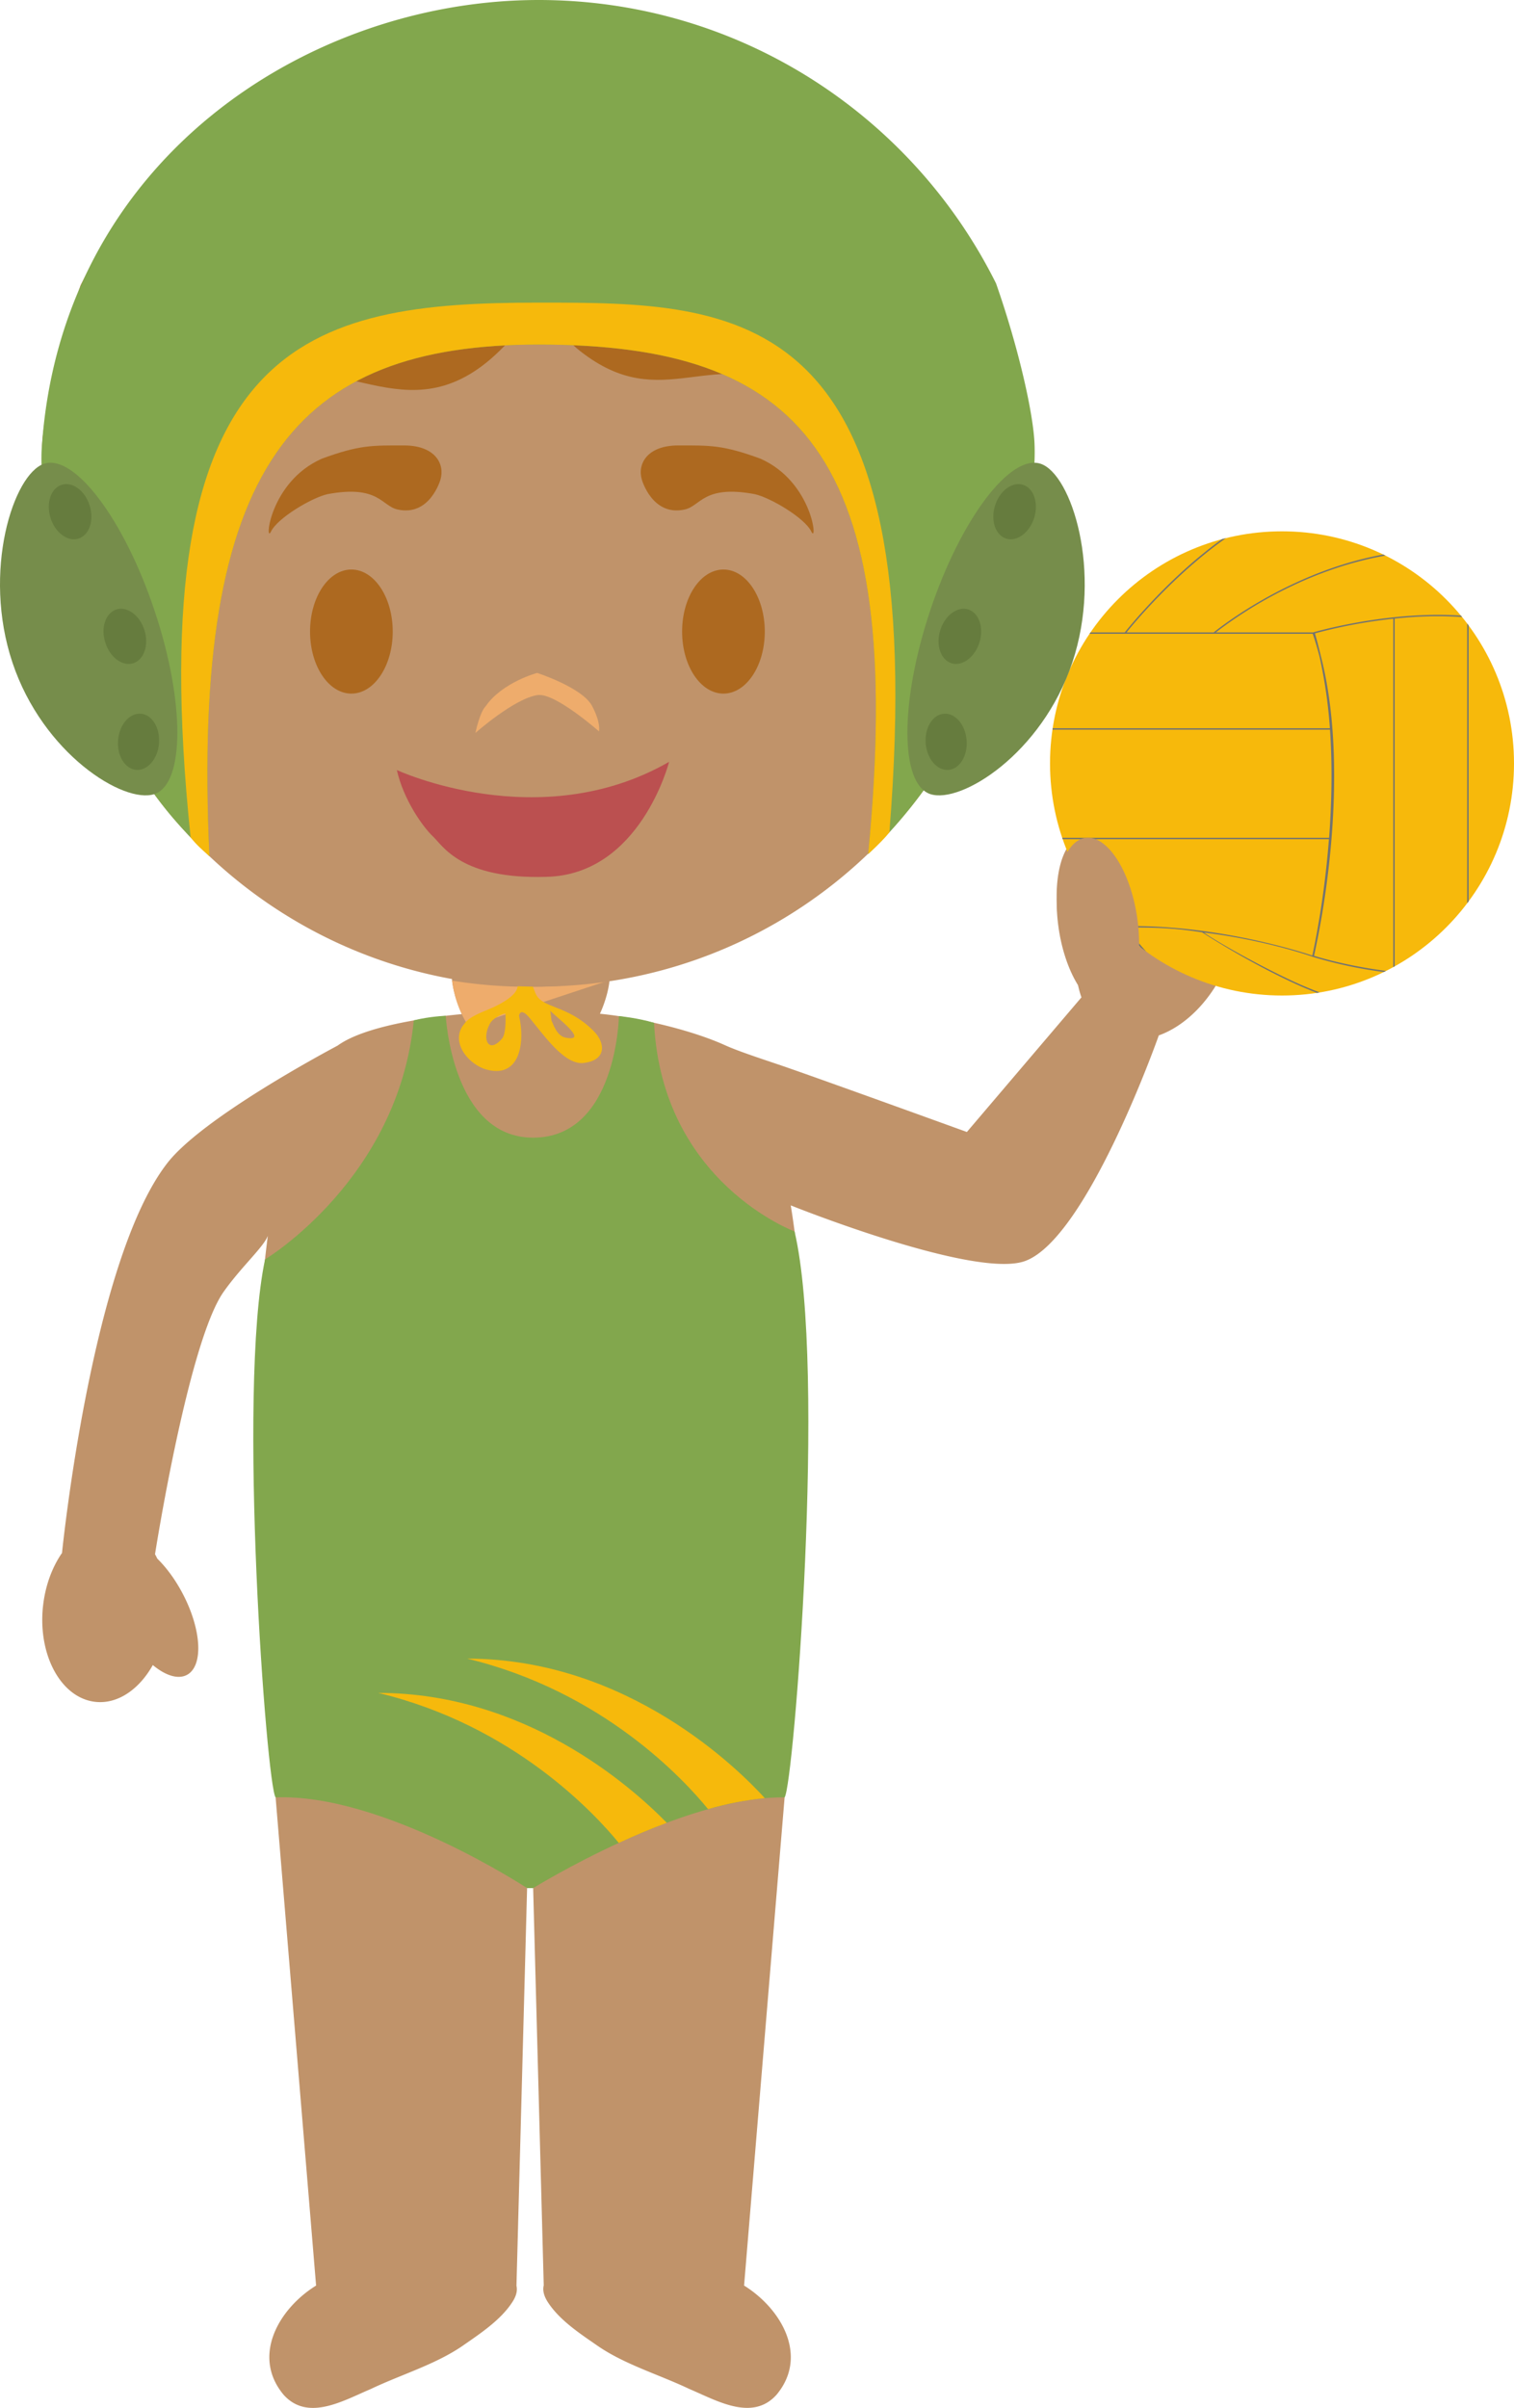 <svg xmlns="http://www.w3.org/2000/svg" width="73.247" height="116.429"><g fill-rule="evenodd" stroke-miterlimit="10" data-paper-data="{&quot;isPaintingLayer&quot;:true}" style="mix-blend-mode:normal"><path fill="#c0936a" d="m26.306 110.509-.512-19.213s4.326-4.75 6.31-5.3c1.43-.397 5.855.912 5.855.912l-1.96 23.6h-.008c1.815 1.125 3.135 3.416 1.58 5.282-1.175 1.314-2.907.277-4.22-.276-1.453-.692-3.114-1.178-4.427-2.079-.85-.59-1.85-1.238-2.422-2.123-.176-.274-.26-.55-.197-.804m-11.006.001h-.007l-1.958-23.601s4.365-1.327 5.775-.943c2.008.55 6.392 5.331 6.392 5.331l-.514 19.213h-.003c.065.264-.019.53-.197.804-.576.885-1.572 1.532-2.419 2.123-1.316.9-2.979 1.387-4.43 2.08-1.313.552-3.042 1.59-4.219.276-1.555-1.867-.235-4.162 1.58-5.283M2.08 77.672c.108-.999.442-1.89.918-2.58-.005.04-.005.062-.005.062s1.417-14.207 5.113-18.93c1.693-2.162 7.54-5.3 8.224-5.664 1.29-.934 4.203-1.354 6.013-1.525-.304-.667-.486-1.393-.486-1.92h7.648c0 .527-.178 1.24-.48 1.903 1.778.173 4.37.758 6.06 1.525.748.34 2.318.834 3.092 1.108 2.33.812 8.6 3.084 8.6 3.084l5.543-6.51a4.42 4.42 0 0 1-.208-.84c-.354-.648-.647-1.455-.823-2.36-.459-2.365.051-4.45 1.144-4.665.585-.111 1.215.335 1.747 1.136 1.178-1.13 2.63-1.6 3.84-1.088 1.858.786 2.445 3.585 1.32 6.248-.729 1.71-1.985 2.949-3.283 3.411h.004s-3.456 9.815-6.47 10.908c-2.438.883-11.337-2.692-11.337-2.692v-.013c1.674 10.2-.077 25.772-.077 25.772H13.117s-1.5-14.134-.158-24.297v.006c-.197.54-1.282 1.498-2.139 2.71-1.714 2.427-3.32 12.69-3.32 12.69.037.068.076.141.11.214.435.424.86.996 1.213 1.663.934 1.757 1.03 3.527.22 3.958-.434.229-1.04.03-1.65-.476-.659 1.174-1.694 1.896-2.772 1.78-1.654-.175-2.792-2.24-2.542-4.617" data-paper-data="{&quot;origPos&quot;:null}"/><path fill="#eeac6c" d="M22.675 49.643a5.533 5.533 0 0 1-.807-2.229c1.215.2 2.46.3 3.728.3 1.327 0 2.627-.113 3.894-.33l-.015.015-6.8 2.244"/><path fill="#f7b90b" d="M50.8 36.914c0-6.202 5.027-11.223 11.222-11.223 6.202 0 11.225 5.021 11.225 11.223 0 6.197-5.023 11.222-11.225 11.222-6.195 0-11.222-5.025-11.222-11.222"/><path fill="#727371" d="M54.035 44.796c.253-.01.502-.017.761-.017 4.346 0 8.282 1.286 8.694 1.425.07-.313.57-2.597.803-5.627H51.415c-.01-.021-.015-.045-.024-.066h12.91c.121-1.605.168-3.412.044-5.23H50.92a.714.714 0 0 1 .01-.067h13.41a23.59 23.59 0 0 0-.505-3.483c-.097-.37-.202-.73-.326-1.086H52.713c.015-.021.028-.045.045-.066h1.657c.214-.268 1.36-1.67 2.948-3.093.515-.46 1.108-.95 1.755-1.416l.191-.05c-2.462 1.732-4.425 4.083-4.809 4.559h4.218c.261-.21 1.665-1.308 3.728-2.289 1.187-.568 2.732-1.161 4.48-1.479l.1.054c-1.779.309-3.35.909-4.552 1.483a20.408 20.408 0 0 0-3.654 2.23h4.708c.13-.036 2.951-.848 6.041-.848.384 0 .752.01 1.11.036l.058.071a17.138 17.138 0 0 0-1.168-.043c-.724 0-1.434.045-2.096.116v16.815l-.066.039V29.916c-1.28.137-2.547.374-3.79.708.104.362.198.73.286 1.101.79 3.058.714 6.56.493 9.088a43.005 43.005 0 0 1-.823 5.402c.215.069 1.62.495 3.485.73-.035.02-.069.037-.108.054a21.285 21.285 0 0 1-3.407-.724s-2.243-.812-5.293-1.183c.305.24 2.214 1.37 4.224 2.317.414.192.874.39 1.371.578-.045.009-.087.015-.128.022-.43-.165-.853-.346-1.27-.543-2.283-1.07-4.293-2.387-4.293-2.387-1.19-.182-1.989-.233-3.358-.233l-.32.002c.144.186.485.615.974 1.161a21.57 21.57 0 0 1-.268-.199c-.386-.446-.656-.79-.789-.958-.098 0-.195.004-.293.007a1.857 1.857 0 0 0-.065-.063M71.051 30.24v13.346c-.024.028-.045.06-.069.088V30.15l.07.09"/><path fill="#c0936a" d="M51.22 44.901c-.34-2.267.237-4.228 1.282-4.385 1.048-.156 2.17 1.554 2.51 3.817.338 2.27-.236 4.232-1.283 4.386-1.049.157-2.172-1.549-2.51-3.818" data-paper-data="{&quot;origPos&quot;:null}"/><path fill="#82a74d" d="M38.441 59.545c1.558 6.66-.045 26.79-.482 27.365-4.974-.075-12.165 4.386-12.165 4.386H25.5s-6.983-4.59-12.167-4.386c-.435-.575-1.862-19.65-.51-26.015 0 0 6.444-3.872 7.196-11.558.79-.197 1.547-.22 1.547-.22s.302 5.892 4.224 5.892c4.056 0 4.153-5.88 4.153-5.88s.95.096 1.7.328c.382 7.714 6.8 10.088 6.8 10.088"/><path fill="#f6b90c" d="M18.297 81.857c7.078 0 12.165 4.446 13.963 6.281-.812.302-1.596.636-2.322.973-1.18-1.44-5.115-5.69-11.64-7.254m4.304-1.657c7.785 0 13.162 5.383 14.4 6.745-.93.093-1.848.27-2.745.532-1.155-1.419-5.095-5.7-11.655-7.277m4.746-30.03c1.266.255-.596-1.112-.724-1.3l.06.505c.017-.077.188.699.665.795m-3.054.041c.22-.285.158-1.202.158-1.202-.078-.018-.618.204-.758.502-.4.743-.052 1.474.6.7m4.424-.36c.575.572.656 1.444-.55 1.554-.922.028-1.897-1.41-2.542-2.18-.47-.565-.516-.107-.516-.107.302 1.267.06 3.133-1.693 2.563-.915-.353-1.61-1.397-.958-2.173.283-.396.947-.586 1.457-.826.348-.166.96-.5 1.093-.86.084-.217.022-.459.112-.675-.266-.975.372-.221.775.853.296.792 1.5.531 2.823 1.851"/><path fill="#c0936a" d="M3.143 28.062a23.22 23.22 0 0 1-.26-3.476c0-12.77 10.35-23.121 23.12-23.121 12.771 0 23.121 10.352 23.121 23.12 0 1.126-.08 2.236-.236 3.318 1.333.73 2.235 2.109 2.235 3.69 0 2.346-1.978 4.25-4.416 4.25-.163 0-.326-.011-.487-.026-3.949 7.092-11.522 11.89-20.217 11.89-8.685 0-16.252-4.789-20.203-11.869-.07.002-.14.004-.208.004-2.44 0-4.417-1.903-4.417-4.249 0-1.472.78-2.77 1.968-3.531" data-paper-data="{&quot;origPos&quot;:null}"/><path fill="#ad6920" d="M21.31 23.188s-.503 1.803-2.082 1.446c-.772-.174-.908-1.201-3.386-.74-.779.18-2.417 1.156-2.732 1.808-.316.652-.088-2.392 2.457-3.522 1.835-.675 2.457-.642 3.977-.642s1.987.907 1.766 1.65m9.741 0s.503 1.803 2.082 1.446c.772-.174.908-1.201 3.386-.74.78.18 2.417 1.156 2.732 1.808.316.652.087-2.392-2.457-3.522-1.835-.675-2.457-.642-3.977-.642s-1.987.907-1.766 1.65"/><path fill="#ad6920" d="M19 30.538c0 1.657-.896 3-2 3-1.106 0-2-1.343-2-3s.894-3 2-3c1.104 0 2 1.343 2 3m18 0c0 1.657-.896 3-2 3-1.106 0-2-1.343-2-3s.894-3 2-3c1.104 0 2 1.343 2 3" data-paper-data="{&quot;origPos&quot;:null}"/><path fill="#eeac6c" d="M26.02 33.607c-1.126.153-3.02 1.834-3.02 1.834s.206-1.009.502-1.299c.8-1.156 2.487-1.604 2.487-1.604s2.173.703 2.65 1.588c.443.824.34 1.238.34 1.238s-2.12-1.871-2.96-1.756z"/><path fill="#bb5050" d="M19.2 37.234s6.896 3.208 13.171-.397c0 0-1.39 5.47-5.95 5.561-4.115.122-4.984-1.492-5.477-1.956-.492-.463-1.42-1.772-1.745-3.208" data-paper-data="{&quot;origPos&quot;:null}"/><path fill="#ad6920" d="M49.942 21.8c.173 2.698-1.167 6.46-1.167 6.46s-6.11-7.23-9.836-9.26c-4.554-2.477-6.825 1.172-10.894-2.042-.675-.532-1.933-1.942-1.933-1.942s-1.532 1.545-1.937 1.942c-4.578 4.48-8.008-.746-11.863 1.956-4.905 3.448-9.047 9.182-9.047 9.182s-1.425-1.631-1.228-6.551c.058-1.414.743-4.557 1.863-7.75C7.947 5.671 16.336.087 26.03.087c11.132 0 23.057 8.411 23.912 21.714"/><path fill="#82a74d" d="M3.025 28.376c-.602-2.561-1.103-5.107-1.009-6.645C2.893 7.736 14.926 0 26.056 0c9.695 0 18.084 5.58 22.132 13.703 1.12 3.198 1.807 6.339 1.862 7.755.082 2.013-.467 4.434-1.15 6.594 1.29.733 2.153 2.087 2.153 3.634 0 2.332-1.967 4.224-4.393 4.224-.163 0-.325-.009-.484-.026a23.092 23.092 0 0 1-4.174 5.41c1.888-19.49-3.377-24.633-15.94-24.633-11.752 0-16.818 5.766-15.93 24.739C8.1 39.44 7.09 38.07 5.96 35.906c-.067.004-.135.004-.206.004-2.426 0-4.393-1.892-4.393-4.224 0-1.341.652-2.537 1.665-3.31"/><path fill="#768d4b" d="M45.004 29.516c1.476-4.41 3.87-7.584 5.346-7.09 1.481.496 3.002 5.198 1.528 9.61-1.474 4.408-5.394 6.853-6.872 6.36-1.474-.497-1.474-4.47-.002-8.88"/><path fill="#667c3e" d="M48.14 24.45c.221-.72.828-1.17 1.351-1.009.523.162.764.876.544 1.596-.225.717-.829 1.167-1.352 1.007-.524-.163-.767-.876-.544-1.594m-2.65 6.025c.222-.718.83-1.168 1.352-1.008.523.164.765.877.547 1.594-.225.72-.832 1.17-1.352 1.01-.525-.165-.77-.877-.547-1.597m-.703 5.479c-.062-.752.328-1.397.876-1.442.547-.047 1.042.525 1.102 1.273.064.75-.328 1.392-.872 1.442-.549.045-1.044-.525-1.106-1.273"/><path fill="#768d4b" d="M7.474 29.516c1.477 4.41 1.472 8.383-.004 8.88-1.476.493-5.396-1.952-6.868-6.36-1.476-4.412.045-9.114 1.524-9.61 1.476-.494 3.872 2.68 5.348 7.09"/><path fill="#667c3e" d="M4.34 24.45c.222.718-.02 1.431-.547 1.594-.52.16-1.13-.29-1.35-1.007-.225-.72.022-1.434.544-1.596.525-.161 1.13.289 1.353 1.009m2.65 6.024c.222.72-.023 1.432-.548 1.597-.523.16-1.129-.29-1.35-1.01-.225-.717.02-1.43.545-1.594.522-.16 1.13.29 1.352 1.008m.703 5.478c-.062.748-.56 1.318-1.106 1.273-.544-.05-.936-.692-.874-1.442.062-.748.557-1.32 1.106-1.273.544.045.936.69.874 1.442"/><path fill="#f6b90c" d="M26.057 14.633c9.694 0 19.041 0 16.971 25.614-.184.23-.505.58-1.026 1.048 1.888-19.492-3.377-24.635-15.94-24.635-11.752 0-16.818 5.767-15.93 24.74-.423-.382-.599-.519-.91-.911-2.52-24.11 5.703-25.856 16.835-25.856"/></g></svg>